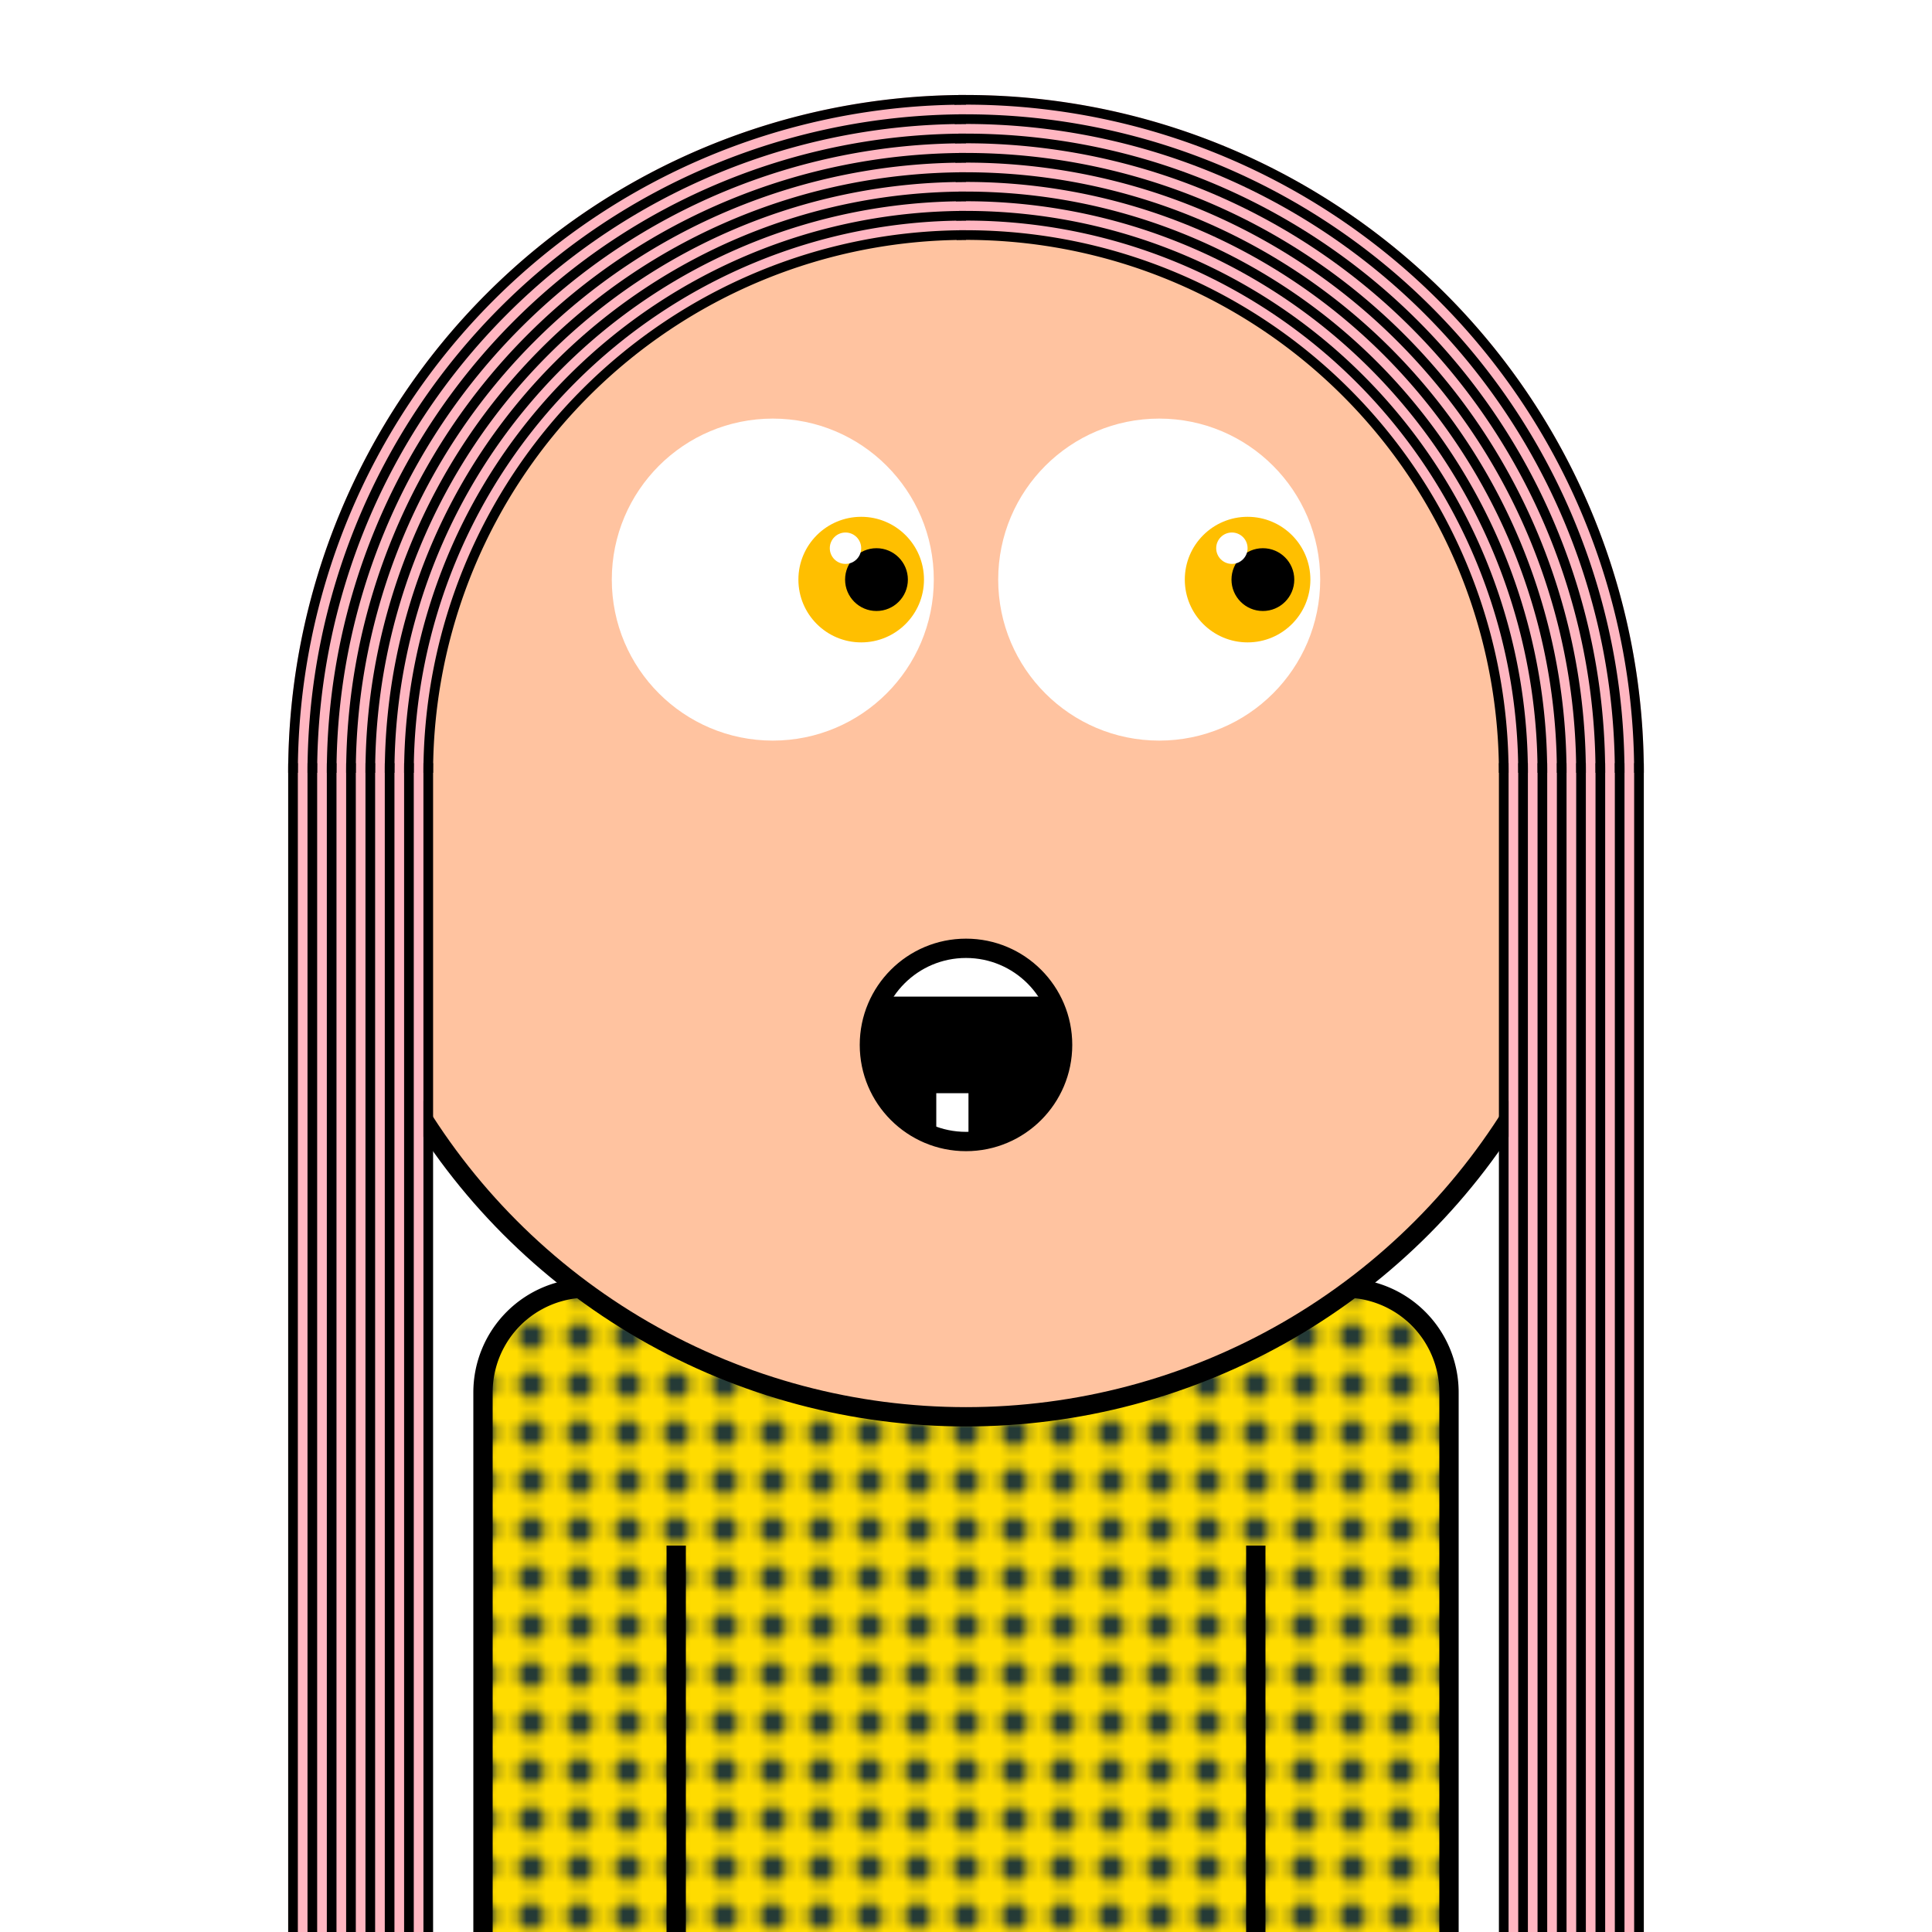 <svg xmlns="http://www.w3.org/2000/svg" id="natnerd-40083" viewBox="0 0 200 200" style="width: 200px; height: 200px;"><defs><pattern id="pattern_40083" x="0" y="0" width="5" height="5" patternUnits="userSpaceOnUse" patternTransform="rotate(0)"><rect x="0" y="0" width="200" height="200" stroke="none" fill="#001f3f"></rect><circle cx="2.5" cy="2.5" r="2.5" stroke="none" fill="#ffdc00"></circle></pattern></defs><path stroke="#000000" stroke-width="2" transform="translate(50, 133.333)" fill="url(#pattern_40083)" d="
        M10.811,0
        h78.378
        a10.811,10.811 0 0 1 10.811,10.811
        v58.378
        a10.811,10.811 0 0 1 -10.811,10.811
        h-78.378
        a10.811,10.811 0 0 1 -10.811,-10.811
        v-58.378
        a10.811,10.811 0 0 1 10.811,-10.811
        z
    "></path><rect x="80" y="91.667" width="40" height="15" fill="#ffdc00" stroke="#000000" transform-origin="center" transform="translate(-20, 40) rotate(45)" stroke-width="2"></rect><rect x="80" y="91.667" width="40" height="15" fill="#ffdc00" stroke="#000000" transform-origin="center" transform="translate(20, 40) rotate(-45)" stroke-width="2"></rect><line x1="70" y1="200" x2="70" y2="160" stroke="#000000" stroke-width="2"></line><line x1="130" y1="200" x2="130" y2="160" stroke="#000000" stroke-width="2"></line><circle id="head-40083" cx="100" cy="80" r="66.667" fill="#ffc3a0"></circle><circle id="left-eye-white" cx="80" cy="60" r="16.667" fill="white"></circle><circle id="left-eye" cx="89.15" cy="60" r="6.5" fill="#ffbf00"></circle><circle id="left-eye-black" cx="90.733" cy="60" r="3.25" fill="black"></circle><circle id="left-eye-light" cx="87.525" cy="56.75" r="1.625" fill="white"></circle><circle cx="120" cy="60" r="16.667" fill="white"></circle><circle cx="129.15" cy="60" r="6.5" fill="#ffbf00"></circle><circle cx="130.733" cy="60" r="3.25" fill="black"></circle><circle cx="127.525" cy="56.75" r="1.625" fill="white"></circle><circle cx="100" cy="108.169" r="12" fill="#ffc3a0"></circle><circle cx="100" cy="108.169" r="10" fill="#000000"></circle><clipPath id="cut-off-40083"><circle cx="100" cy="108.169" r="10"></circle></clipPath><rect x="90" y="98.169" width="20" height="5" fill="white" stroke="none" clip-path="url(#cut-off-40083)"></rect><rect x="96.923" y="113.169" width="3.333" height="5" fill="white" stroke="none" clip-path="url(#cut-off-40083)"></rect><circle cx="100" cy="108.169" r="10" fill="none" stroke="#000000" stroke-width="2"></circle><circle id="head-40083-stroke" cx="100" cy="80" r="66.667" fill="none" stroke-width="2" stroke="#000000"></circle><path fill="#ffb6c1" d="M 100 9.833 A 70.167 70.167 0 0 0 29.833 80 L 43.833 80 A 56.167 56.167 0 0 1 100 23.833 L 100 9.833 Z"></path><path fill="#ffb6c1" d="M 170.167 80 A 70.167 70.167 0 0 0 98.775 9.844 L 99.02 23.842 A 56.167 56.167 0 0 1 156.167 80 L 170.167 80 Z"></path><rect x="29.833" y="79" width="14" height="200" fill="#ffb6c1"></rect><rect x="156.167" y="79" width="14" height="200" fill="#ffb6c1"></rect><path fill="#000" d="M 100 9.833 A 70.167 70.167 0 0 0 29.833 80 L 30.833 80 A 69.167 69.167 0 0 1 100 10.833 L 100 9.833 Z"></path><path fill="#000" d="M 170.167 80 A 70.167 70.167 0 0 0 98.775 9.844 L 98.793 10.844 A 69.167 69.167 0 0 1 169.167 80 L 170.167 80 Z"></path><rect x="29.833" y="79" width="1" height="200" fill="#000"></rect><rect x="169.167" y="79" width="1" height="200" fill="#000"></rect><path fill="#000" d="M 100 11.833 A 68.167 68.167 0 0 0 31.833 80 L 32.833 80 A 67.167 67.167 0 0 1 100 12.833 L 100 11.833 Z"></path><path fill="#000" d="M 168.167 80 A 68.167 68.167 0 0 0 98.81 11.844 L 98.828 12.844 A 67.167 67.167 0 0 1 167.167 80 L 168.167 80 Z"></path><rect x="31.833" y="79" width="1" height="200" fill="#000"></rect><rect x="167.167" y="79" width="1" height="200" fill="#000"></rect><path fill="#000" d="M 100 13.833 A 66.167 66.167 0 0 0 33.833 80 L 34.833 80 A 65.167 65.167 0 0 1 100 14.833 L 100 13.833 Z"></path><path fill="#000" d="M 166.167 80 A 66.167 66.167 0 0 0 98.845 13.843 L 98.863 14.843 A 65.167 65.167 0 0 1 165.167 80 L 166.167 80 Z"></path><rect x="33.833" y="79" width="1" height="200" fill="#000"></rect><rect x="165.167" y="79" width="1" height="200" fill="#000"></rect><path fill="#000" d="M 100 15.833 A 64.167 64.167 0 0 0 35.833 80 L 36.833 80 A 63.167 63.167 0 0 1 100 16.833 L 100 15.833 Z"></path><path fill="#000" d="M 164.167 80 A 64.167 64.167 0 0 0 98.88 15.843 L 98.898 16.843 A 63.167 63.167 0 0 1 163.167 80 L 164.167 80 Z"></path><rect x="35.833" y="79" width="1" height="200" fill="#000"></rect><rect x="163.167" y="79" width="1" height="200" fill="#000"></rect><path fill="#000" d="M 100 17.833 A 62.167 62.167 0 0 0 37.833 80 L 38.833 80 A 61.167 61.167 0 0 1 100 18.833 L 100 17.833 Z"></path><path fill="#000" d="M 162.167 80 A 62.167 62.167 0 0 0 98.915 17.843 L 98.932 18.843 A 61.167 61.167 0 0 1 161.167 80 L 162.167 80 Z"></path><rect x="37.833" y="79" width="1" height="200" fill="#000"></rect><rect x="161.167" y="79" width="1" height="200" fill="#000"></rect><path fill="#000" d="M 100 19.833 A 60.167 60.167 0 0 0 39.833 80 L 40.833 80 A 59.167 59.167 0 0 1 100 20.833 L 100 19.833 Z"></path><path fill="#000" d="M 160.167 80 A 60.167 60.167 0 0 0 98.95 19.842 L 98.967 20.842 A 59.167 59.167 0 0 1 159.167 80 L 160.167 80 Z"></path><rect x="39.833" y="79" width="1" height="200" fill="#000"></rect><rect x="159.167" y="79" width="1" height="200" fill="#000"></rect><path fill="#000" d="M 100 21.833 A 58.167 58.167 0 0 0 41.833 80 L 42.833 80 A 57.167 57.167 0 0 1 100 22.833 L 100 21.833 Z"></path><path fill="#000" d="M 158.167 80 A 58.167 58.167 0 0 0 98.985 21.842 L 99.002 22.842 A 57.167 57.167 0 0 1 157.167 80 L 158.167 80 Z"></path><rect x="41.833" y="79" width="1" height="200" fill="#000"></rect><rect x="157.167" y="79" width="1" height="200" fill="#000"></rect><path fill="#000" d="M 100 23.833 A 56.167 56.167 0 0 0 43.833 80 L 44.833 80 A 55.167 55.167 0 0 1 100 24.833 L 100 23.833 Z"></path><path fill="#000" d="M 156.167 80 A 56.167 56.167 0 0 0 99.02 23.842 L 99.037 24.842 A 55.167 55.167 0 0 1 155.167 80 L 156.167 80 Z"></path><rect x="43.833" y="79" width="1" height="200" fill="#000"></rect><rect x="155.167" y="79" width="1" height="200" fill="#000"></rect></svg>